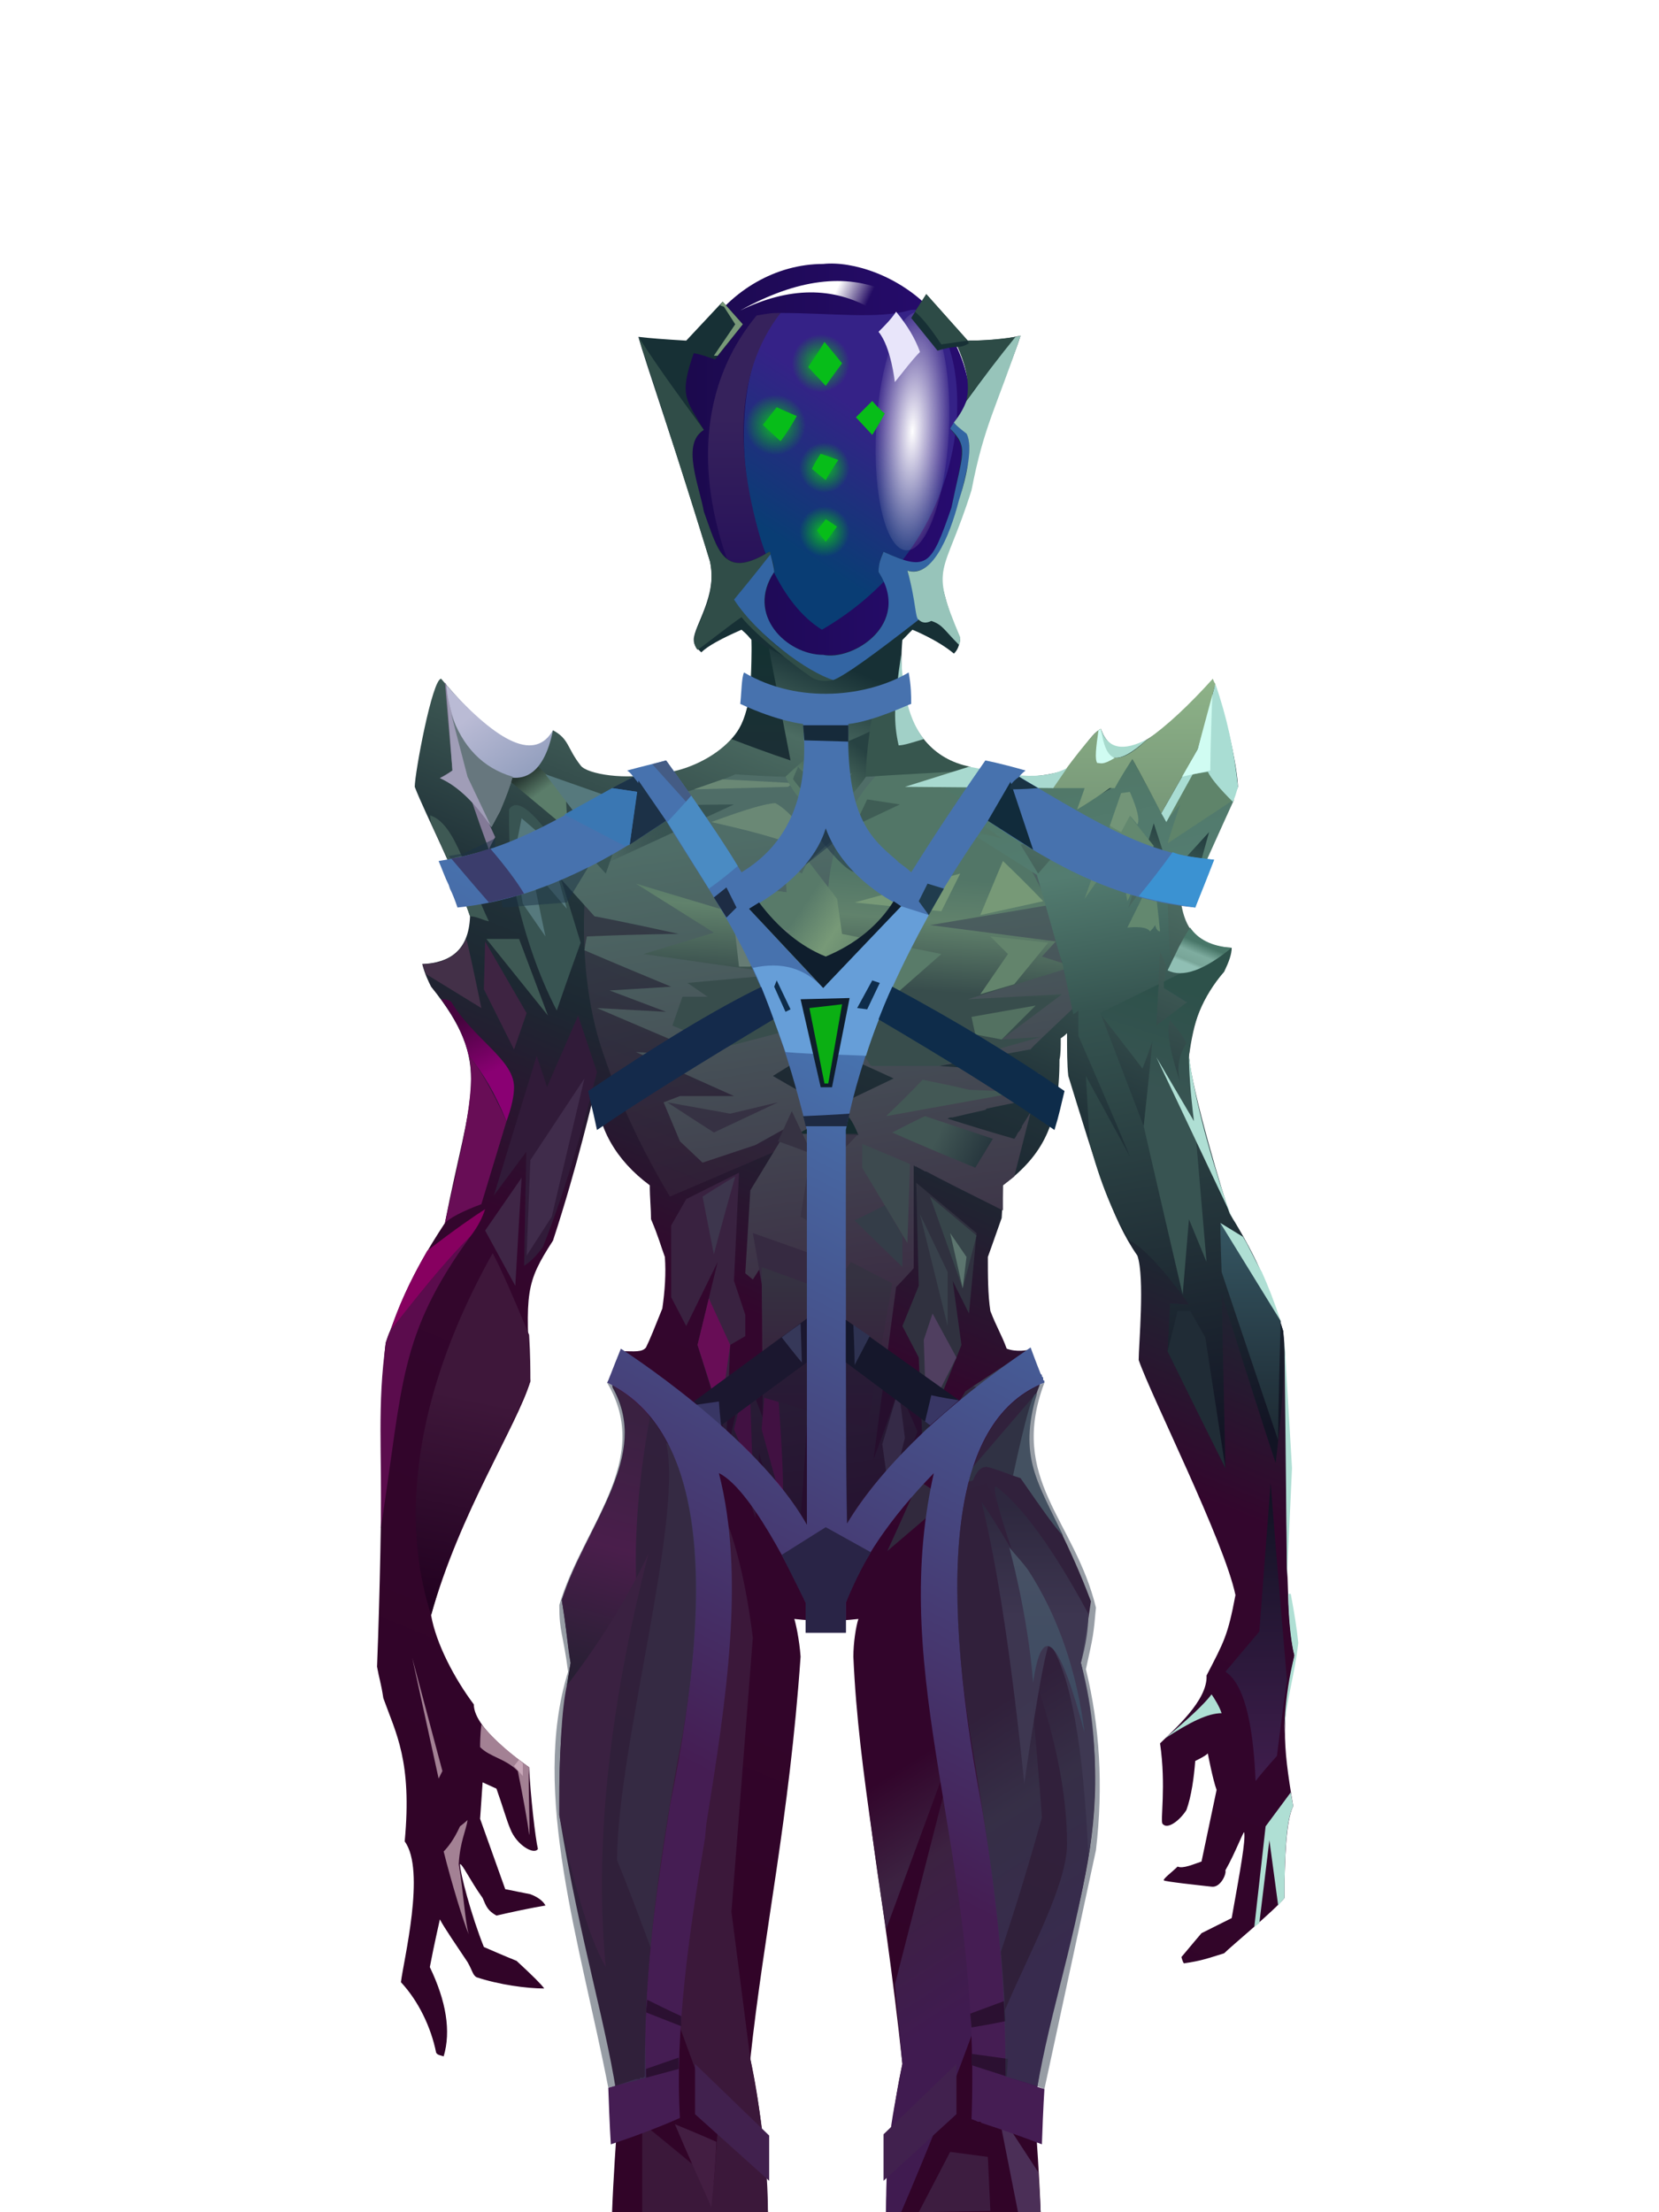 <?xml version="1.0" encoding="UTF-8"?>
<svg xmlns="http://www.w3.org/2000/svg" xmlns:xlink="http://www.w3.org/1999/xlink" width="1320px" height="1760px" viewBox="0 0 1320 1760" version="1.1">
<defs>
</defs>

<defs>
<linearGradient x1="50%" y1="3%" x2="32%" y2="79%" id="id-alien-5-alien-5-0">
<stop stop-color="#173035" offset="0%">
</stop>
<stop stop-color="#4c6c62" offset="7%">
</stop>
<stop stop-color="#213339" offset="27%">
</stop>
<stop stop-color="#1d2832" offset="35%">
</stop>
<stop stop-color="#33062d" offset="53%">
</stop>
<stop stop-color="#310428" offset="100%">
</stop>
</linearGradient>
<linearGradient x1="45%" y1="13%" x2="57%" y2="93%" id="id-alien-5-alien-5-1">
<stop stop-color="#3e404d" offset="0%">
</stop>
<stop stop-color="#35253b" offset="100%">
</stop>
</linearGradient>
<linearGradient x1="42%" y1="8%" x2="50%" y2="91%" id="id-alien-5-alien-5-2">
<stop stop-color="#4f6d67" offset="0%">
</stop>
<stop stop-color="#331335" offset="100%">
</stop>
</linearGradient>
<linearGradient x1="54%" y1="35%" x2="50%" y2="73%" id="id-alien-5-alien-5-3">
<stop stop-color="#527667" offset="0%">
</stop>
<stop stop-color="#61826c" offset="38%">
</stop>
<stop stop-color="#384d4c" offset="100%">
</stop>
</linearGradient>
<linearGradient x1="32%" y1="34%" x2="73%" y2="56%" id="id-alien-5-alien-5-4">
<stop stop-color="#587a69" offset="0%">
</stop>
<stop stop-color="#779977" offset="43%">
</stop>
<stop stop-color="#597b69" offset="100%">
</stop>
</linearGradient>
<linearGradient x1="43%" y1="12%" x2="59%" y2="63%" id="id-alien-5-alien-5-5">
<stop stop-color="#47043f" offset="0%">
</stop>
<stop stop-color="#8a0073" offset="100%">
</stop>
</linearGradient>
<linearGradient x1="50%" y1="39%" x2="45%" y2="100%" id="id-alien-5-alien-5-6">
<stop stop-color="#3e173a" offset="0%">
</stop>
<stop stop-color="#21001f" offset="100%">
</stop>
</linearGradient>
<linearGradient x1="35%" y1="10%" x2="57%" y2="42%" id="id-alien-5-alien-5-7">
<stop stop-color="#263631" offset="0%">
</stop>
<stop stop-color="#5b7d6a" offset="100%">
</stop>
</linearGradient>
<linearGradient x1="54%" y1="10%" x2="47%" y2="100%" id="id-alien-5-alien-5-8">
<stop stop-color="#440737" offset="0%">
</stop>
<stop stop-color="#64004b" offset="49%">
</stop>
<stop stop-color="#1e031a" offset="100%">
</stop>
</linearGradient>
<linearGradient x1="12%" y1="48%" x2="56%" y2="46%" id="id-alien-5-alien-5-9">
<stop stop-color="#273a3e" offset="0%" stop-opacity="0">
</stop>
<stop stop-color="#385452" offset="100%">
</stop>
</linearGradient>
<linearGradient x1="33%" y1="17%" x2="63%" y2="73%" id="id-alien-5-alien-5-10">
<stop stop-color="#babbd5" offset="0%">
</stop>
<stop stop-color="#939fbe" offset="100%">
</stop>
</linearGradient>
<linearGradient x1="50%" y1="0%" x2="58%" y2="97%" id="id-alien-5-alien-5-11">
<stop stop-color="#507767" offset="0%">
</stop>
<stop stop-color="#537c70" offset="16%">
</stop>
<stop stop-color="#355450" offset="36%">
</stop>
<stop stop-color="#121424" offset="100%">
</stop>
</linearGradient>
<linearGradient x1="50%" y1="9%" x2="50%" y2="93%" id="id-alien-5-alien-5-12">
<stop stop-color="#353241" offset="0%">
</stop>
<stop stop-color="#381a3b" offset="100%">
</stop>
</linearGradient>
<linearGradient x1="47%" y1="33%" x2="55%" y2="70%" id="id-alien-5-alien-5-13">
<stop stop-color="#32052b" offset="0%">
</stop>
<stop stop-color="#3c2241" offset="39%">
</stop>
<stop stop-color="#401b50" offset="100%">
</stop>
</linearGradient>
<linearGradient x1="32%" y1="6%" x2="32%" y2="36%" id="id-alien-5-alien-5-14">
<stop stop-color="#2b1833" offset="0%">
</stop>
<stop stop-color="#50395d" offset="100%">
</stop>
</linearGradient>
<linearGradient x1="50%" y1="0%" x2="50%" y2="100%" id="id-alien-5-alien-5-15">
<stop stop-color="#60677d" offset="0%">
</stop>
<stop stop-color="#475878" offset="100%">
</stop>
</linearGradient>
<linearGradient x1="50%" y1="0%" x2="50%" y2="100%" id="id-alien-5-alien-5-16">
<stop stop-color="#101222" offset="0%">
</stop>
<stop stop-color="#3f1d4c" offset="100%">
</stop>
</linearGradient>
<linearGradient x1="50%" y1="0%" x2="50%" y2="100%" id="id-alien-5-alien-5-17">
<stop stop-color="#355662" offset="0%">
</stop>
<stop stop-color="#1d2932" offset="100%">
</stop>
</linearGradient>
<linearGradient x1="51%" y1="10%" x2="47%" y2="42%" id="id-alien-5-alien-5-18">
<stop stop-color="#2d514a" offset="0%">
</stop>
<stop stop-color="#385452" offset="100%">
</stop>
</linearGradient>
<linearGradient x1="95%" y1="60%" x2="43%" y2="47%" id="id-alien-5-alien-5-19">
<stop stop-color="#27373e" offset="0%">
</stop>
<stop stop-color="#415654" offset="100%">
</stop>
</linearGradient>
<linearGradient x1="50%" y1="14%" x2="50%" y2="100%" id="id-alien-5-alien-5-20">
<stop stop-color="#143132" offset="0%">
</stop>
<stop stop-color="#1c2f35" offset="100%">
</stop>
</linearGradient>
<linearGradient x1="50%" y1="31%" x2="29%" y2="71%" id="id-alien-5-alien-5-21">
<stop stop-color="#487668" offset="0%">
</stop>
<stop stop-color="#7eac9f" offset="46%">
</stop>
<stop stop-color="#78a598" offset="85%">
</stop>
<stop stop-color="#90bfb4" offset="100%">
</stop>
</linearGradient>
<linearGradient x1="50%" y1="0%" x2="50%" y2="100%" id="id-alien-5-alien-5-22">
<stop stop-color="#8eb388" offset="0%">
</stop>
<stop stop-color="#779778" offset="100%">
</stop>
</linearGradient>
<linearGradient x1="85%" y1="15%" x2="44%" y2="69%" id="id-alien-5-alien-5-23">
<stop stop-color="#274242" offset="0%">
</stop>
<stop stop-color="#587a69" offset="100%">
</stop>
</linearGradient>
<linearGradient x1="100%" y1="50%" x2="0%" y2="50%" id="id-alien-5-alien-5-24">
<stop stop-color="#290c76" offset="0%">
</stop>
<stop stop-color="#1a0948" offset="100%">
</stop>
</linearGradient>
<linearGradient x1="58%" y1="39%" x2="35%" y2="80%" id="id-alien-5-alien-5-25">
<stop stop-color="#352287" offset="0%">
</stop>
<stop stop-color="#093d74" offset="100%">
</stop>
</linearGradient>
<radialGradient cx="50%" cy="50%" r="185%" id="id-alien-5-alien-5-26" fx="50%" fy="50%" gradientTransform="translate(0.5,0.5) scale(1,0.302) rotate(90) scale(1,0.293) translate(-0.5,-0.5)">
<stop stop-color="#ffffff" offset="0%">
</stop>
<stop stop-color="#ffffff" offset="100%" stop-opacity="0">
</stop>
</radialGradient>
<radialGradient cx="50%" cy="50%" r="50%" id="id-alien-5-alien-5-27" fx="50%" fy="50%">
<stop stop-color="#0ec525" offset="0%">
</stop>
<stop stop-color="#09b420" offset="100%" stop-opacity="0">
</stop>
</radialGradient>
<radialGradient cx="50%" cy="50%" r="50%" id="id-alien-5-alien-5-27" fx="50%" fy="50%">
<stop stop-color="#0ec525" offset="0%">
</stop>
<stop stop-color="#09b420" offset="100%" stop-opacity="0">
</stop>
</radialGradient>
<radialGradient cx="50%" cy="50%" r="50%" id="id-alien-5-alien-5-27" fx="50%" fy="50%">
<stop stop-color="#0ec525" offset="0%">
</stop>
<stop stop-color="#09b420" offset="100%" stop-opacity="0">
</stop>
</radialGradient>
<linearGradient x1="50%" y1="37%" x2="50%" y2="92%" id="id-alien-5-alien-5-30">
<stop stop-color="#36225c" offset="0%">
</stop>
<stop stop-color="#27115a" offset="100%">
</stop>
</linearGradient>
<linearGradient x1="90%" y1="51%" x2="65%" y2="48%" id="id-alien-5-alien-5-31">
<stop stop-color="#ffffff" offset="0%" stop-opacity="0">
</stop>
<stop stop-color="#ffffff" offset="100%">
</stop>
</linearGradient>
<radialGradient cx="50%" cy="50%" r="50%" id="id-alien-5-alien-5-27" fx="50%" fy="50%">
<stop stop-color="#0ec525" offset="0%">
</stop>
<stop stop-color="#09b420" offset="100%" stop-opacity="0">
</stop>
</radialGradient>
<linearGradient x1="59%" y1="27%" x2="45%" y2="78%" id="id-alien-5-alien-5-33">
<stop stop-color="#4772ae" offset="0%">
</stop>
<stop stop-color="#451d53" offset="100%">
</stop>
</linearGradient>
</defs>
<g transform="translate(299,210)" id="id-alien-5-alien-5-34">
<g transform="translate(0,290)" id="id-alien-5-alien-5-35">
<g transform="translate(0,0)" id="id-alien-5-alien-5-36">
<path d="M 312 1260 L 188 1260 C 189 1233 191 1205 193 1176 C 185 1115 163 1048 146 944 C 146 918 145 880 155 823 C 152 807 152 796 148 773 C 170 709 218 658 189 605 C 185 599 196 583 198 575 C 205 575 212 576 215 572 C 218 566 222 556 228 541 C 230 527 231 513 230 500 C 227 492 225 484 219 470 C 219 462 218 453 218 443 C 191 423 176 397 175 366 C 172 376 161 426 141 487 C 119 521 119 528 123 599 C 112 635 67 703 44 785 C 48 808 63 836 78 856 C 78 876 118 903 122 906 C 123 928 127 963 129 971 C 126 976 112 968 107 955 C 104 948 101 937 96 923 L 85 918 L 83 947 L 103 1003 L 123 1007 C 131 1010 134 1014 135 1016 C 123 1018 109 1021 96 1024 C 89 1020 88 1017 85 1010 C 75 996 69 983 67 983 C 67 990 76 1024 86 1049 C 93 1052 102 1056 112 1060 C 125 1072 132 1079 134 1082 C 120 1082 98 1079 80 1073 C 77 1071 77 1068 73 1061 C 65 1049 54 1033 51 1027 C 50 1032 47 1044 43 1065 C 56 1092 60 1116 54 1136 C 51 1135 49 1135 48 1133 C 44 1113 34 1092 20 1077 C 22 1060 40 988 23 965 C 29 901 16 879 6 851 C 4 838 3 837 1 826 C 6 699 4 589 8 568 C 18 541 26 517 55 473 C 75 370 94 347 44 285 C 42 281 39 275 37 267 C 58 266 74 257 75 229 C 65 197 39 147 31 126 C 31 115 45 40 52 40 C 79 72 123 118 141 81 C 154 88 152 95 163 109 C 168 116 200 121 224 115 C 244 116 292 97 296 60 C 298 51 299 34 299 9 L 291 0 C 382 0 427 0 427 0 C 424 4 421 7 419 9 C 415 54 425 104 480 112 C 497 115 518 123 551 112 C 556 106 569 83 577 80 C 590 117 632 78 665 42 C 670 45 685 102 686 126 C 677 149 662 177 649 212 C 645 217 644 217 641 220 C 644 236 651 253 681 254 C 680 260 678 264 675 273 C 656 294 651 313 647 340 C 649 367 675 454 680 467 C 691 484 708 513 722 559 C 728 610 720 774 731 817 C 721 867 721 885 730 937 C 724 948 723 983 723 1010 C 715 1020 681 1048 675 1054 C 662 1058 657 1060 643 1062 C 642 1061 641 1057 641 1057 C 651 1045 657 1038 657 1038 C 673 1030 681 1026 681 1026 C 688 987 692 965 691 958 C 691 955 684 974 676 988 C 677 991 672 1002 665 1001 C 656 1000 628 997 627 996 C 626 995 634 989 638 985 C 642 987 651 983 657 981 C 661 962 665 943 669 924 C 666 916 662 895 662 895 C 660 897 656 899 652 901 C 651 914 649 929 645 940 C 640 948 630 956 626 951 C 624 949 629 921 624 887 C 635 876 662 853 661 833 C 675 806 678 801 684 769 C 675 726 617 611 607 582 C 607 570 612 517 606 499 C 585 469 573 427 551 356 C 550 347 550 336 550 322 C 547 325 545 326 545 326 C 545 333 545 339 544 343 C 544 394 531 419 499 443 C 499 454 498 469 498 469 C 491 489 487 500 487 500 C 487 515 487 530 489 543 C 494 556 498 562 502 573 C 510 576 519 574 519 574 C 522 582 526 590 529 600 C 502 666 535 683 569 774 C 566 793 566 798 561 823 C 595 968 544 1034 524 1175 C 526 1204 528 1232 529 1260 C 447 1260 406 1260 406 1260 C 407 1214 412 1174 419 1142 C 404 1001 384 912 380 818 C 380 807 382 794 384 788 C 366 790 351 790 333 788 C 334 791 337 804 338 818 C 329 947 309 1036 298 1138 C 305 1170 310 1210 312 1260 Z" fill="url(#id-alien-5-alien-5-0)" id="id-alien-5-alien-5-37">
</path>
<path d="M 166 219 C 164 267 170 309 183 344 C 195 379 212 415 234 452 L 325 413 L 327 384 L 228 186 L 166 219 Z" fill="url(#id-alien-5-alien-5-1)" opacity="0.661" id="id-alien-5-alien-5-38">
</path>
<path d="M 473 110 C 504 152 530 204 530 204 C 547 269 555 302 555 302 C 533 323 521 334 521 335 L 521 335 C 520 335 520 335 520 335 C 472 344 448 348 448 348 C 501 352 528 354 528 354 C 522 368 519 375 519 375 C 506 378 495 380 486 382 L 485 383 C 472 386 463 388 459 389 L 458 389 C 456 389 455 390 455 390 C 490 401 508 406 508 406 C 509 405 510 403 511 401 L 512 400 C 513 399 513 398 514 397 L 514 396 C 518 390 520 386 521 385 L 521 385 C 521 385 521 385 521 385 L 508 436 L 499 443 C 499 456 499 462 499 463 L 499 463 L 499 463 C 469 448 449 438 438 432 L 437 432 C 434 430 431 429 430 428 L 429 428 C 428 427 428 427 428 427 C 428 458 428 480 428 493 L 428 494 C 428 495 428 496 428 496 L 428 498 C 428 498 428 498 428 498 L 428 499 C 428 500 428 500 428 500 L 428 501 C 428 502 428 502 428 502 L 428 503 C 428 503 428 503 428 503 L 428 505 C 428 505 428 505 428 505 L 428 506 C 428 507 428 507 428 507 L 428 508 C 428 508 428 508 428 508 L 428 509 L 428 509 C 419 519 414 524 414 524 C 402 615 396 661 396 661 C 410 624 416 605 416 605 C 426 627 431 639 431 639 C 412 688 402 713 402 713 C 377 741 365 754 365 754 C 351 676 344 636 343 634 L 343 634 L 343 634 C 339 700 336 732 336 732 C 330 729 326 727 325 727 L 325 727 C 325 727 325 727 325 727 L 325 727 C 325 727 325 727 325 727 L 305 656 L 302 708 L 282 644 L 294 592 L 308 628 L 307 507 L 300 518 L 294 513 L 298 447 L 329 396 L 302 411 L 260 425 L 242 408 L 229 377 L 242 372 L 285 372 L 207 337 L 265 340 L 176 302 L 231 305 L 186 288 L 235 285 C 189 266 166 256 166 256 C 167 249 168 245 168 245 C 217 243 241 243 241 243 C 196 233 174 229 174 229 C 156 209 147 199 147 199 C 165 176 179 157 190 141 C 224 141 283 118 286 116 L 286 116 C 286 116 286 116 286 116 C 301 117 316 118 331 118 C 343 140 359 163 382 118 C 406 116 419 115 431 114 L 432 114 C 443 113 454 112 473 110 Z M 354 332 C 354 332 342 340 316 356 C 316 356 331 365 362 382 L 362 382 L 412 358 C 412 358 393 349 354 332 Z" fill="url(#id-alien-5-alien-5-2)" id="id-alien-5-alien-5-39">
</path>
<path d="M 343 316 L 278 333 L 236 316 L 244 293 L 264 293 L 248 282 L 325 275 L 213 259 L 269 242 L 207 203 L 317 236 L 278 203 L 327 210 L 326 188 L 339 195 L 344 185 C 350 195 356 202 360 206 C 363 171 376 141 399 116 L 474 112 L 523 195 L 536 220 L 441 236 L 541 249 L 530 261 L 555 269 L 471 295 L 546 291 L 498 327 L 529 325 L 448 348 L 394 348 L 373 316 L 362 278 L 356 269 L 343 316 Z" fill="url(#id-alien-5-alien-5-3)" id="id-alien-5-alien-5-40">
</path>
<polygon points="655 99 625 156 633 180 682 138" fill="#5f846a" id="id-alien-5-alien-5-41">
</polygon>
<polygon points="344 185 367 215 371 243 450 259 417 288 371 296 356 269 342 320 337 269 307 259 328 243 278 203 327 210 325 187 339 195" fill="url(#id-alien-5-alien-5-4)" id="id-alien-5-alien-5-42">
</polygon>
<path d="M 56 45 C 58 57 64 81 73 118 L 95 166 C 91 173 90 176 90 176 C 79 146 74 130 74 130 C 59 123 51 119 51 119 C 58 115 61 113 61 113 L 55 43 C 56 44 56 44 56 45 Z" fill="#837a97" id="id-alien-5-alien-5-43">
</path>
<path d="M 109 118 C 107 125 103 134 99 145 L 92 158 C 79 139 66 126 51 119 C 54 118 57 116 61 113 L 56 45 C 60 83 77 107 109 118 Z" fill="#a09db7" id="id-alien-5-alien-5-44">
</path>
<path d="M 75 229 C 80 229 85 232 90 233 C 73 198 64 156 44 149 C 43 148 43 149 44 155 C 57 182 67 207 75 229 Z" fill="#3e5954" id="id-alien-5-alien-5-45">
</path>
<polygon points="88 247 114 247 137 308" fill="#3e5954" id="id-alien-5-alien-5-46">
</polygon>
<path d="M 52 295 C 55 295 57 295 60 297 C 78 327 110 343 110 365 C 110 372 108 381 104 392 C 95 370 85 353 74 340 C 71 327 65 313 52 295 Z" fill="url(#id-alien-5-alien-5-5)" id="id-alien-5-alien-5-47">
</path>
<path d="M 55 473 C 59 469 68 464 84 458 L 104 392 C 92 366 82 349 74 340 C 81 367 66 422 55 473 Z" fill="#680d56" id="id-alien-5-alien-5-48">
</path>
<path d="M 87 462 C 85 468 82 475 75 484 C 41 519 22 547 12 558 C 17 542 26 521 41 495 C 63 478 79 467 87 462 Z" fill="#870060" id="id-alien-5-alien-5-49">
</path>
<path d="M 75 484 C 18 563 22 600 4 716 C 5 654 1 619 8 568 C 9 565 10 561 12 558 C 44 517 65 493 75 484 Z" fill="#5b0c4d" id="id-alien-5-alien-5-50">
</path>
<path d="M 93 497 C 100 510 109 531 122 562 C 123 578 123 590 123 599 C 93 672 65 708 44 785 C 36 759 4 656 93 497 Z" fill="url(#id-alien-5-alien-5-6)" id="id-alien-5-alien-5-51">
</path>
<polygon points="116 437 87 479 111 523" fill="#3f2646" id="id-alien-5-alien-5-52">
</polygon>
<path d="M 118 507 C 123 504 128 499 133 492 C 149 452 163 405 176 353 L 161 308 L 120 402 L 118 507 Z" fill="#311b39" id="id-alien-5-alien-5-53">
</path>
<polygon points="128 340 143 385 94 451" fill="#311b39" id="id-alien-5-alien-5-54">
</polygon>
<polygon points="166 358 140 468 120 499 123 423" fill="#402c4b" id="id-alien-5-alien-5-55">
</polygon>
<polygon points="120 306 110 335 86 287 87 249" fill="#3e2442" id="id-alien-5-alien-5-56">
</polygon>
<path d="M 84 302 L 40 275 L 37 267 C 54 267 66 260 72 247 C 74 254 78 273 84 302 Z" fill="#433048" id="id-alien-5-alien-5-57">
</path>
<path d="M 73 948 C 73 948 71 950 67 953 C 62 964 57 970 54 973 C 60 997 70 1030 74 1039 C 71 1029 70 1007 66 983 C 67 965 72 956 73 948 Z" fill="#a38194" id="id-alien-5-alien-5-58">
</path>
<path d="M 84 872 C 83 881 83 887 83 890 C 91 898 103 899 113 909 C 117 929 121 950 122 960 C 123 955 121 921 122 906 C 108 896 95 885 84 872 Z" fill="#a38194" id="id-alien-5-alien-5-59">
</path>
<polygon points="114 900 110 905 117 913 117 903" fill="#c8a7b8" id="id-alien-5-alien-5-60">
</polygon>
<path d="M 53 909 C 51 913 50 915 50 915 L 29 819 C 45 879 53 909 53 909 Z" fill="#a38194" id="id-alien-5-alien-5-61">
</path>
<path d="M 312 1260 C 285 1260 252 1260 212 1260 L 212 1189 C 250 1220 269 1236 269 1236 C 271 1208 272 1195 272 1195 C 234 1091 208 1019 192 980 C 192 891 245 708 231 648 C 265 663 289 714 300 803 L 283 1021 L 298 1138 C 307 1184 312 1224 312 1260 Z" fill="#3b183a" id="id-alien-5-alien-5-62">
</path>
<path d="M 153 160 L 105 120 L 127 108 L 151 130 C 152 150 153 160 153 160 Z" fill="url(#id-alien-5-alien-5-7)" id="id-alien-5-alien-5-63">
</path>
<path d="M 238 1190 C 260 1199 271 1204 271 1204 C 270 1228 268 1245 267 1256 C 259 1238 249 1216 238 1190 Z" fill="#431e42" id="id-alien-5-alien-5-64">
</path>
<path d="M 218 628 C 208 683 205 731 208 773 L 152 841 L 155 823 C 153 809 151 792 148 773 C 167 712 221 660 188 600 C 195 603 213 613 218 628 Z" fill="url(#id-alien-5-alien-5-8)" id="id-alien-5-alien-5-65">
</path>
<path d="M 252 659 C 226 626 205 606 188 600 C 190 594 194 585 198 575 L 241 607 L 252 659 Z" fill="#461d48" id="id-alien-5-alien-5-66">
</path>
<polygon points="279 644 256 570 272 504 247 555 235 532 235 475 247 454 289 433 285 519 294 546 294 563 282 570" fill="#392240" id="id-alien-5-alien-5-67">
</polygon>
<polygon points="265 533 282 570 274 626 256 570" fill="#680d56" id="id-alien-5-alien-5-68">
</polygon>
<polygon points="300 674 285 637 294 601 298 615" fill="#680d56" id="id-alien-5-alien-5-69">
</polygon>
<path d="M 312 577 L 320 607 C 324 662 325 691 323 695 C 320 685 315 666 307 637 L 312 577 Z" fill="#680d56" id="id-alien-5-alien-5-70">
</path>
<polygon points="285 140 183 187 166 174 190 141" fill="url(#id-alien-5-alien-5-9)" id="id-alien-5-alien-5-71">
</polygon>
<polygon points="189 178 183 195 162 172" fill="#385452" id="id-alien-5-alien-5-72">
</polygon>
<path d="M 141 81 C 126 155 70 102 63 76 C 60 67 57 56 56 45 C 99 93 127 105 141 81 Z" fill="url(#id-alien-5-alien-5-10)" id="id-alien-5-alien-5-73">
</path>
<path d="M 109 118 C 107 125 104 134 99 145 L 92 158 L 73 118 L 60 68 C 69 94 85 111 109 118 Z" fill="#67777e" id="id-alien-5-alien-5-74">
</path>
<polygon points="332 123 328 126 253 128 276 120" fill="#6a8875" id="id-alien-5-alien-5-75">
</polygon>
<path d="M 267 154 C 294 144 311 139 318 139 C 331 146 346 166 348 181 C 343 174 316 165 267 154 Z" fill="#6a8875" id="id-alien-5-alien-5-76">
</path>
<polygon points="417 140 391 136 381 157" fill="#3f5d55" id="id-alien-5-alien-5-77">
</polygon>
<path d="M 602 104 C 602 104 611 120 629 154 C 629 154 632 149 640 140 L 640 140 L 640 140 C 640 141 636 151 630 171 C 630 171 648 159 683 136 C 683 136 672 160 650 209 L 650 209 L 663 162 C 663 162 653 173 632 196 C 632 196 628 182 619 155 C 619 155 612 177 599 222 C 599 222 605 213 619 195 C 619 195 623 198 630 205 C 630 205 630 248 633 264 C 638 266 645 276 653 292 L 653 292 L 619 320 L 676 460 C 697 493 712 526 722 559 C 724 587 721 622 716 664 C 716 664 701 619 673 529 C 673 529 674 575 676 668 C 676 668 661 637 630 575 L 630 575 L 632 537 C 632 537 637 537 647 538 C 647 538 619 497 600 487 C 587 467 576 440 568 409 C 568 409 567 391 565 356 C 565 356 577 378 600 420 C 600 420 587 388 559 324 L 559 324 L 559 324 C 559 324 559 324 559 324 L 559 324 C 559 324 559 324 559 324 L 559 323 C 559 323 559 323 559 323 L 559 323 C 559 323 559 323 559 323 L 559 322 C 559 322 559 322 559 322 L 559 322 C 559 319 559 313 559 304 C 559 304 558 305 555 307 C 555 307 552 293 546 265 L 546 265 L 546 265 C 545 264 539 241 526 196 C 526 196 507 184 469 160 L 469 160 L 498 167 L 467 145 L 480 145 L 451 126 L 566 123 C 566 123 564 129 559 142 C 559 142 568 137 587 126 C 587 126 592 118 602 104 Z M 577 307 L 611 396 L 618 328 L 610 350 L 577 307 Z M 624 257 C 624 257 623 277 621 316 C 621 316 629 310 646 297 C 646 297 646 297 645 297 L 645 297 C 645 297 645 297 645 297 L 645 297 C 645 297 645 297 644 297 L 644 297 C 642 295 636 292 627 286 L 627 286 L 629 269 C 629 269 629 269 629 268 L 629 268 C 628 267 627 263 624 257 Z M 555 163 L 513 172 L 527 195 L 555 163 Z" fill="url(#id-alien-5-alien-5-11)" id="id-alien-5-alien-5-39">
</path>
<polygon points="465 195 450 225 381 218" fill="#779977" id="id-alien-5-alien-5-79">
</polygon>
<polygon points="284 226 330 241 298 269 289 269" fill="#667c74" id="id-alien-5-alien-5-80">
</polygon>
<polygon points="425 426 423 489 387 429 387 410" fill="#3d4a4f" id="id-alien-5-alien-5-81">
</polygon>
<polygon points="405 459 381 471 419 508 419 483" fill="#343d48" id="id-alien-5-alien-5-82">
</polygon>
<path d="M 183 1065 C 162 1029 146 944 146 944 C 146 893 148 859 152 841 C 178 807 200 772 217 736 C 185 861 174 971 183 1065 Z" fill="#440636" id="id-alien-5-alien-5-83">
</path>
<polygon points="374 561 312 550 300 481 351 499" fill="#362a41" id="id-alien-5-alien-5-84">
</polygon>
<polygon points="378 504 411 521 391 636 309 612 307 508 362 528" fill="url(#id-alien-5-alien-5-12)" id="id-alien-5-alien-5-85">
</polygon>
<polygon points="416 605 421 644 409 692 403 649" fill="#503f60" id="id-alien-5-alien-5-86">
</polygon>
<polygon points="435 648 466 570 459 519 472 545 478 481 430 441 432 523 419 555 432 580" fill="#30313f" id="id-alien-5-alien-5-87">
</polygon>
<polygon points="443 545 462 580 438 627 436 566" fill="#503f60" id="id-alien-5-alien-5-88">
</polygon>
<polygon points="433 466 455 512 455 555" fill="#38414b" id="id-alien-5-alien-5-89">
</polygon>
<polygon points="441 452 467 525 478 483" fill="#37454a" id="id-alien-5-alien-5-90">
</polygon>
<polygon points="457 481 470 500 467 525" fill="#5c756e" id="id-alien-5-alien-5-91">
</polygon>
<polygon points="445 649 464 645 510 610 475 603 469 607" fill="#31293d" id="id-alien-5-alien-5-92">
</polygon>
<path d="M 510 610 C 518 603 525 599 529 600 C 527 593 523 584 519 574 L 475 603 L 510 610 Z" fill="#3b3d4f" id="id-alien-5-alien-5-93">
</path>
<path d="M 502 587 C 505 589 511 593 519 597 L 486 630 C 497 609 503 595 502 587 Z" fill="#4d5867" id="id-alien-5-alien-5-94">
</path>
<path d="M 525 609 L 464 680 L 475 678 C 478 671 481 667 486 667 C 491 668 499 671 507 674 L 525 609 Z" fill="#31293d" id="id-alien-5-alien-5-95">
</path>
<path d="M 526 609 C 511 659 527 680 547 722 C 540 715 529 699 513 676 L 507 674 C 517 628 523 606 526 609 Z" fill="#586777" id="id-alien-5-alien-5-96">
</path>
<path d="M 418 1260 L 406 1260 C 406 1234 407 1215 409 1201 C 410 1188 414 1168 419 1142 L 413 1079 L 466 872 L 406 1035 C 386 909 380 826 387 785 C 400 731 432 696 486 680 L 561 823 C 573 875 575 926 567 977 C 554 1054 534 1108 524 1175 C 523 1185 524 1195 526 1205 C 508 1179 495 1159 486 1145 C 492 1099 550 1012 550 967 C 550 926 540 877 520 823 C 524 875 528 916 530 946 C 501 1051 463 1155 418 1260 Z" fill="url(#id-alien-5-alien-5-13)" id="id-alien-5-alien-5-97">
</path>
<path d="M 432 678 C 447 688 455 693 455 693 L 407 734 C 424 697 432 678 432 678 Z" fill="#31293d" id="id-alien-5-alien-5-98">
</path>
<path d="M 516 919 C 506 822 495 748 482 695 C 490 706 506 733 506 733 C 494 697 490 680 494 683 C 514 698 539 732 567 784 C 567 796 565 809 561 823 C 582 898 567 977 567 977 C 563 889 553 832 536 807 C 530 820 516 919 516 919 Z" fill="url(#id-alien-5-alien-5-14)" opacity="0.839" id="id-alien-5-alien-5-99">
</path>
<path d="M 523 839 C 519 785 504 731 504 731 C 508 736 513 741 519 749 C 543 786 558 830 564 879 C 544 803 530 789 523 839 Z" fill="url(#id-alien-5-alien-5-15)" id="id-alien-5-alien-5-100">
</path>
<polygon points="489 1259 432 1260 457 1212 487 1216" fill="#3d1d40" id="id-alien-5-alien-5-101">
</polygon>
<path d="M 511 1260 C 523 1260 529 1260 529 1260 C 528 1239 527 1228 527 1228 L 495 1179 L 511 1260 Z" fill="#4b2f57" id="id-alien-5-alien-5-102">
</path>
<path d="M 728 926 L 730 937 C 725 946 723 970 723 1010 L 718 1016 L 711 964 L 703 1030 L 699 1033 L 708 953 L 728 926 Z" fill="#afdfd4" id="id-alien-5-alien-5-103">
</path>
<path d="M 665 848 C 667 851 671 857 673 863 C 662 863 648 870 628 883 C 646 868 659 856 665 848 Z" fill="#afdfd4" id="id-alien-5-alien-5-104">
</path>
<path d="M 700 917 C 707 908 717 897 717 897 C 722 857 725 837 725 837 C 716 732 712 680 712 680 C 706 758 703 798 703 798 L 676 830 C 690 839 698 868 700 917 Z" fill="url(#id-alien-5-alien-5-16)" id="id-alien-5-alien-5-105">
</path>
<path d="M 718 646 C 688 557 673 512 673 512 C 672 486 672 473 672 473 L 690 484 L 720 551 C 718 615 718 646 718 646 Z" fill="url(#id-alien-5-alien-5-17)" id="id-alien-5-alien-5-106">
</path>
<path d="M 672 473 L 720 551 C 715 536 710 523 705 512 C 699 502 695 492 690 484 L 672 473 Z" fill="#afdfd4" id="id-alien-5-alien-5-107">
</path>
<path d="M 648 543 L 660 564 L 676 668 C 645 606 630 575 630 575 L 638 543 C 645 543 648 543 648 543 Z" fill="#202c36" id="id-alien-5-alien-5-108">
</path>
<path d="M 681 254 C 681 259 679 265 675 273 C 658 293 649 315 647 340 L 661 504 L 647 470 L 642 530 C 621 440 611 396 611 396 C 616 351 618 328 618 328 C 613 343 610 350 610 350 L 576 306 L 623 283 C 622 292 622 303 621 316 C 621 316 629 310 646 297 C 646 297 645 297 645 297 L 645 297 C 643 296 637 292 627 286 L 627 286 L 627 281 L 681 254 Z M 632 312 C 629 318 631 334 640 361 C 637 350 639 339 645 330 C 641 322 637 318 634 314 L 634 314 L 634 314 L 633 313 L 633 313 L 633 313 C 633 312 632 312 632 312 Z" fill="url(#id-alien-5-alien-5-18)" id="id-alien-5-alien-5-39">
</path>
<path d="M 286 436 C 274 478 269 498 269 498 L 260 452 C 277 441 286 436 286 436 Z" fill="#3d364d" id="id-alien-5-alien-5-110">
</path>
<path d="M 621 341 L 651 392 C 648 368 647 351 647 340 C 651 371 661 410 677 458 C 681 467 683 472 683 472 C 642 385 621 341 621 341 Z" fill="#afdfd4" id="id-alien-5-alien-5-111">
</path>
<path d="M 384 403 C 379 391 375 385 370 385 C 363 387 352 393 336 402 C 368 402 384 403 384 403 Z" fill="#162b2f" id="id-alien-5-alien-5-112">
</path>
<path d="M 489 245 C 519 248 535 250 535 250 L 508 283 L 481 291 L 503 259 C 494 250 489 245 489 245 Z" fill="#63846c" id="id-alien-5-alien-5-113">
</path>
<path d="M 499 185 C 521 206 531 217 531 217 L 481 228 C 493 199 499 185 499 185 Z" fill="#779977" id="id-alien-5-alien-5-114">
</path>
<path d="M 474 309 L 525 300 C 507 318 498 327 498 327 L 477 323 C 475 314 474 309 474 309 Z" fill="#537161" id="id-alien-5-alien-5-115">
</path>
<path d="M 435 359 C 460 364 472 367 472 367 C 498 368 511 369 511 369 L 406 388 C 426 369 435 359 435 359 Z" fill="#435855" id="id-alien-5-alien-5-116">
</path>
<path d="M 411 401 C 428 392 437 388 437 388 C 473 400 491 406 491 406 L 477 429 C 433 411 411 401 411 401 Z" fill="url(#id-alien-5-alien-5-19)" id="id-alien-5-alien-5-117">
</path>
<path d="M 347 418 C 329 411 320 408 320 408 L 331 384 C 342 407 347 418 347 418 Z" fill="#363242" id="id-alien-5-alien-5-118">
</path>
<path d="M 360 427 L 373 473 L 357 479 L 338 468 L 347 411 L 357 402 L 384 402 C 368 419 360 427 360 427 Z" fill="#363142" opacity="0.705" id="id-alien-5-alien-5-119">
</path>
<path d="M 320 377 C 286 393 269 401 269 401 C 244 385 232 377 232 377 L 282 386 C 307 380 320 377 320 377 Z" fill="#2b1f36" opacity="0.539" id="id-alien-5-alien-5-120">
</path>
<path d="M 419 46 C 410 49 406 55 397 60 C 388 101 390 118 390 118 C 420 116 443 115 458 114 C 462 114 467 112 473 110 C 443 104 425 82 419 46 Z" fill="#37564e" id="id-alien-5-alien-5-121">
</path>
<path d="M 418 21 C 412 61 412 75 416 93 C 420 93 426 91 436 88 C 425 74 419 52 418 21 Z" fill="#a1d0c7" id="id-alien-5-alien-5-122">
</path>
<path d="M 330 105 C 312 99 296 93 283 88 C 295 76 301 50 299 9 C 294 3 291 0 291 0 L 299 0 L 312 12 C 324 74 330 105 330 105 Z" fill="url(#id-alien-5-alien-5-20)" id="id-alien-5-alien-5-123">
</path>
<path d="M 163 250 C 150 286 144 304 144 304 C 128 273 117 239 109 201 C 106 178 106 160 106 144 C 111 136 121 142 135 160 C 154 220 163 250 163 250 Z" fill="#385452" id="id-alien-5-alien-5-124">
</path>
<path d="M 116 151 C 113 167 111 175 111 175 L 152 223 L 137 169 C 123 157 116 151 116 151 Z" fill="#56797d" id="id-alien-5-alien-5-125">
</path>
<path d="M 113 193 C 122 199 126 202 126 202 C 132 231 135 245 135 245 L 117 219 C 114 202 113 193 113 193 Z" fill="#56797d" id="id-alien-5-alien-5-126">
</path>
<path d="M 157 145 L 189 135 L 135 116 C 150 136 157 145 157 145 Z" fill="#56797d" id="id-alien-5-alien-5-127">
</path>
<path d="M 668 44 C 677 70 683 97 686 126 C 684 133 684 133 682 138 C 672 128 665 120 662 114 L 650 116 L 629 154 L 625 147 L 654 96 L 668 44 Z" fill="#a9ddd3" id="id-alien-5-alien-5-128">
</path>
<path d="M 664 113 L 641 118 C 650 103 654 96 654 96 L 666 44 C 664 90 664 113 664 113 Z" fill="#d0fcf2" id="id-alien-5-alien-5-129">
</path>
<path d="M 614 88 C 590 110 578 108 577 80 C 582 96 595 98 614 88 Z" fill="#a7dacd" id="id-alien-5-alien-5-130">
</path>
<path d="M 572 84 C 570 97 569 103 569 103 L 558 104 C 567 91 572 84 572 84 Z" stroke="#979797" id="id-alien-5-alien-5-131">
</path>
<path d="M 598 217 C 595 198 591 187 585 185 C 581 191 574 201 564 215 L 591 138 L 619 173 C 605 202 598 217 598 217 Z" fill="#63886f" id="id-alien-5-alien-5-132">
</path>
<path d="M 606 156 C 605 155 603 152 600 149 L 593 162 L 584 157 L 593 131 L 600 130 C 606 144 608 152 606 156 Z" fill="#739578" id="id-alien-5-alien-5-133">
</path>
<path d="M 616 241 C 613 236 598 238 598 238 C 612 210 619 195 619 195 C 621 214 623 230 624 241 C 622 241 621 239 620 236 C 619 238 618 239 616 241 Z" fill="#63886f" id="id-alien-5-alien-5-134">
</path>
<path d="M 648 238 C 641 248 636 260 630 272 C 642 278 659 272 681 254 C 665 253 654 247 648 238 Z" fill="url(#id-alien-5-alien-5-21)" id="id-alien-5-alien-5-135">
</path>
<path d="M 625 147 C 610 118 602 104 602 104 C 592 119 588 127 588 127 C 585 127 584 127 584 127 C 567 139 558 144 558 144 C 562 133 564 127 564 127 L 538 127 C 561 95 574 80 577 80 C 577 89 579 121 613 89 C 630 77 647 61 666 40 C 667 43 668 44 668 44 L 654 96 L 625 147 Z" fill="url(#id-alien-5-alien-5-22)" id="id-alien-5-alien-5-136">
</path>
<path d="M 393 82 C 391 96 390 108 390 118 C 365 154 344 154 326 118 C 330 114 337 108 346 100 C 366 94 381 88 393 82 Z M 336 110 C 335 113 333 116 332 120 C 342 133 350 141 359 143 C 364 139 371 129 379 115 C 379 115 349 127 336 110 Z" fill="url(#id-alien-5-alien-5-23)" id="id-alien-5-alien-5-39">
</path>
<path d="M 726 768 C 727 768 728 768 728 768 C 731 784 733 797 734 807 C 731 834 723 858 723 879 C 723 881 722 852 731 817 C 729 811 726 790 726 768 Z" fill="#afdfd4" id="id-alien-5-alien-5-138">
</path>
<path d="M 588 103 C 578 109 577 107 574 107 C 572 104 573 95 575 81 L 577 80 C 579 93 582 101 588 103 Z" fill="#d0fcf2" id="id-alien-5-alien-5-139">
</path>
<polygon points="723 567 725 755 729 668" fill="#afdfd4" id="id-alien-5-alien-5-140">
</polygon>
<path d="M 421 126 L 539 127 L 550 111 C 541 116 529 118 514 117 C 504 117 494 114 486 113 C 483 112 478 111 472 110 L 421 126 Z" fill="#a8d9cf" id="id-alien-5-alien-5-141">
</path>
</g>
</g>
<g transform="translate(209,0)" id="id-alien-5-alien-5-142">
<path d="M 147 0 C 193 -5 299 46 254 183 C 241 239 201 311 147 316 C 103 316 63 253 43 179 C 5 83 72 0 147 0 Z" fill="url(#id-alien-5-alien-5-24)" id="id-alien-5-alien-5-143">
</path>
<path d="M 146 291 C 81 251 62 92 113 39 C 152 39 191 44 215 37 C 262 25 292 206 146 291 Z" fill="url(#id-alien-5-alien-5-25)" id="id-alien-5-alien-5-144">
</path>
<ellipse transform="translate(218,133) rotate(3) translate(-218,-133)" cx="218" cy="133" fill="url(#id-alien-5-alien-5-26)" id="id-alien-5-alien-5-145" rx="29" ry="95">
</ellipse>
<circle cx="145" cy="79" r="23" fill="url(#id-alien-5-alien-5-27)" id="id-alien-5-alien-5-145">
</circle>
<circle cx="148" cy="213" r="20" fill="url(#id-alien-5-alien-5-27)" id="id-alien-5-alien-5-145">
</circle>
<circle cx="148" cy="162" r="20" fill="url(#id-alien-5-alien-5-27)" id="id-alien-5-alien-5-145">
</circle>
<path d="M 113 39 C 106 39 106 39 94 41 C 14 138 83 264 83 264 L 106 246 C 74 156 76 87 113 39 Z" fill="url(#id-alien-5-alien-5-30)" id="id-alien-5-alien-5-149">
</path>
<path d="M 186 36 C 193 29 193 29 198 22 C 165 7 126 12 81 37 C 120 18 155 18 186 36 Z" fill="url(#id-alien-5-alien-5-31)" id="id-alien-5-alien-5-150">
</path>
<circle cx="109" cy="128" r="24" fill="url(#id-alien-5-alien-5-27)" id="id-alien-5-alien-5-145">
</circle>
<path d="M 110 114 C 121 119 126 121 126 121 C 118 135 113 141 113 141 L 99 128 C 106 119 110 114 110 114 Z" fill="#07bd19" id="id-alien-5-alien-5-152">
</path>
<path d="M 145 151 C 154 154 159 156 159 156 C 152 166 149 172 149 172 L 138 163 C 142 155 145 151 145 151 Z" fill="#07bd19" id="id-alien-5-alien-5-153">
</path>
<path d="M 149 203 C 155 207 158 209 158 209 C 152 217 149 221 149 221 L 142 212 C 147 206 149 203 149 203 Z" fill="#07bd19" id="id-alien-5-alien-5-154">
</path>
<path d="M 186 109 C 192 116 196 119 196 119 C 190 130 186 136 186 136 L 173 122 C 181 114 186 109 186 109 Z" fill="#07bd19" id="id-alien-5-alien-5-155">
</path>
<path d="M 148 62 C 157 73 162 79 162 79 C 153 91 149 97 149 97 L 135 82 C 144 69 148 62 148 62 Z" fill="#07bd19" id="id-alien-5-alien-5-156">
</path>
<path d="M 191 54 C 201 66 204 94 204 94 C 212 84 218 76 224 70 C 220 59 214 49 205 38 C 201 44 196 49 191 54 Z" fill="#e8e5fa" id="id-alien-5-alien-5-157">
</path>
<path d="M 91 299 L 82 291 C 66 298 55 304 50 309 C 47 306 44 304 44 299 C 44 288 63 264 57 237 C 34 160 4 74 0 58 C 8 59 21 60 38 61 L 67 30 L 83 48 L 61 76 C 55 74 50 72 44 71 C 32 105 38 108 52 132 C 34 144 47 172 52 197 C 64 231 69 250 104 229 C 107 237 108 239 108 245 C 85 281 119 311 147 311 C 175 315 217 283 191 245 C 191 241 192 235 195 229 C 228 244 233 244 249 194 C 260 143 260 146 248 131 C 254 120 273 109 254 66 C 250 66 244 67 238 69 L 217 43 L 229 24 L 262 61 C 277 61 292 60 304 57 C 297 79 281 116 278 125 C 273 139 269 163 260 190 C 249 222 241 242 241 250 C 242 263 252 291 256 299 C 255 304 254 307 251 310 C 238 299 218 291 218 291 C 215 294 212 297 210 299 L 149 330 L 91 299 Z" fill="#173035" id="id-alien-5-alien-5-37">
</path>
<polygon points="65 33 67 30 83 48 63 73 60 73 77 48 68 34" fill="#789978" id="id-alien-5-alien-5-159">
</polygon>
<path d="M 0 58 C 18 86 36 110 52 132 C 34 143 48 175 52 197 C 63 227 67 252 104 229 C 105 229 105 230 105 231 C 95 244 86 256 76 267 C 115 319 149 333 178 310 L 172 321 C 164 326 159 330 155 331 C 146 333 140 331 135 327 C 126 321 93 295 82 281 C 73 287 57 300 47 307 C 36 294 64 274 57 237 C 40 182 21 122 0 58 Z" fill="#304d48" id="id-alien-5-alien-5-160">
</path>
<path d="M 229 24 L 262 61 C 274 61 287 60 300 58 C 288 74 266 100 261 109 C 262 103 265 91 254 66 C 259 66 263 63 263 63 C 262 62 262 61 262 61 C 248 63 241 64 241 64 C 233 52 226 43 220 38 C 222 35 225 30 229 24 Z" fill="#2d4b46" id="id-alien-5-alien-5-161">
</path>
<path d="M 105 231 C 107 238 108 243 108 245 C 85 279 118 311 147 311 C 170 316 218 287 191 245 C 191 238 193 234 195 229 C 230 245 233 240 249 194 C 258 150 263 146 248 131 C 249 129 250 128 251 126 C 257 135 265 127 263 156 C 256 186 244 251 214 244 C 217 254 220 267 223 283 C 187 311 165 327 155 331 C 135 325 95 296 76 267 C 81 261 91 249 105 231 Z" fill="#3365a3" id="id-alien-5-alien-5-162">
</path>
<path d="M 304 57 C 303 57 302 58 300 58 C 287 74 274 91 261 109 C 259 114 256 120 251 126 C 252 128 256 131 261 135 C 265 142 264 160 255 188 C 247 219 233 250 214 244 C 221 269 220 282 223 283 C 224 284 227 287 233 284 C 242 287 243 291 255 303 C 256 302 256 299 256 297 C 231 238 243 250 265 180 C 275 128 285 114 304 57 Z" fill="#97c4ba" id="id-alien-5-alien-5-163">
</path>
</g>
<g transform="translate(50,325)" id="id-alien-5-alien-5-164">
<polygon points="203 580 293 514 293 549 225 599" fill="#1b172f" id="id-alien-5-alien-5-50">
</polygon>
<path d="M 223 580 C 224 594 225 601 225 601 C 210 593 202 589 202 589 L 202 583 C 216 581 223 580 223 580 Z" fill="#383664" id="id-alien-5-alien-5-54">
</path>
<polygon points="316 134 292 153 308 121" fill="#1c3348" fill-opacity="0.5" id="id-alien-5-alien-5-42">
</polygon>
<path d="M 303 132 C 317 150 327 159 332 159 C 325 152 317 139 308 121 L 303 132 Z" fill="#1c3348" fill-opacity="0.5" id="id-alien-5-alien-5-80">
</path>
<path d="M 314 133 C 308 138 301 144 292 153 L 308 121 C 310 126 312 130 314 133 Z" fill="#1c3348" fill-opacity="0.5" id="id-alien-5-alien-5-81">
</path>
<path d="M 374 0 C 376 11 376 19 376 25 L 376 25 L 376 25 C 375 25 346 39 326 41 C 324 115 344 132 364 149 L 365 150 L 365 150 L 366 151 C 370 154 373 156 376 159 C 386 143 405 113 435 70 C 435 70 446 72 467 78 C 467 78 463 81 462 83 C 529 123 566 145 617 149 C 611 164 607 173 602 187 C 531 180 479 146 437 118 C 426 135 349 238 324 364 C 324 500 324 602 325 677 C 353 631 402 584 471 537 C 471 537 475 548 479 558 L 480 559 C 480 559 480 559 480 559 L 480 560 C 480 560 481 561 481 561 L 481 562 L 481 562 L 481 563 C 482 563 482 564 482 565 C 411 593 395 705 432 902 C 445 978 452 1050 452 1117 C 459 1120 469 1123 482 1127 C 482 1127 481 1141 480 1171 C 480 1171 457 1162 432 1154 L 431 1153 C 430 1153 429 1153 429 1153 L 427 1152 C 426 1152 425 1151 424 1151 C 432 937 357 802 394 637 C 359 673 336 707 324 740 L 324 740 L 324 740 C 324 741 324 749 324 764 L 324 764 L 323 764 C 323 764 323 764 323 764 L 322 764 C 322 764 322 764 322 764 L 321 764 C 321 764 321 764 321 764 L 320 764 C 320 764 320 764 320 764 L 319 764 C 319 764 319 764 319 764 L 318 764 C 318 764 318 764 318 764 L 317 764 C 317 764 317 764 317 764 L 316 764 C 316 764 316 764 316 764 L 315 764 C 315 764 315 764 315 764 L 314 764 C 314 764 314 764 314 764 L 313 764 C 313 764 312 764 312 764 L 311 764 C 311 764 310 764 310 764 L 309 764 C 305 764 299 764 292 764 L 292 764 L 292 764 C 292 764 292 764 292 764 L 292 763 C 292 762 292 754 292 740 C 292 740 252 651 223 637 C 244 719 229 817 213 916 L 212 927 C 199 1004 188 1082 192 1150 C 174 1158 155 1165 137 1171 C 137 1171 136 1156 135 1126 C 135 1126 146 1123 157 1119 L 158 1119 L 158 1119 L 159 1119 L 159 1119 L 160 1119 C 160 1119 160 1119 160 1118 L 161 1118 C 161 1118 161 1118 161 1118 L 163 1118 C 163 1117 164 1117 164 1117 C 164 1033 171 985 184 902 C 223 712 207 600 134 565 C 134 565 134 565 134 565 L 134 565 C 135 564 138 555 145 538 C 145 538 253 607 293 678 L 293 678 L 293 364 C 261 232 223 187 181 118 C 159 132 95 179 15 187 C 13 181 11 176 9 172 L 8 169 C 5 163 3 157 0 150 C 57 141 87 121 155 83 C 154 82 153 80 150 78 C 150 78 161 75 181 70 C 181 70 221 125 241 159 C 279 136 295 97 290 41 C 290 41 270 39 240 25 C 241 16 241 4 243 0 C 287 26 342 19 374 0 Z M 308 124 C 296 164 247 188 247 188 C 286 230 306 251 306 251 C 330 225 350 203 368 186 C 356 180 321 160 308 124 Z" fill="url(#id-alien-5-alien-5-33)" id="id-alien-5-alien-5-39">
</path>
<polygon points="412 1107 412 1147 354 1200 354 1163" fill="#41214e" id="id-alien-5-alien-5-43">
</polygon>
<polygon points="204 1107 204 1147 263 1200 263 1164" fill="#41214e" id="id-alien-5-alien-5-44">
</polygon>
<path d="M 308 680 L 273 702 L 292 740 L 292 764 L 324 764 C 324 755 324 748 324 740 C 330 726 336 713 344 700 L 308 680 Z" fill="#292446" id="id-alien-5-alien-5-45">
</path>
<path d="M 257 250 C 220 268 174 296 119 333 C 121 343 122 345 126 364 C 161 340 208 311 268 275 C 261 258 257 250 257 250 Z" fill="#142a4b" id="id-alien-5-alien-5-58">
</path>
<polygon points="165 1111 191 1102 191 1111 165 1118" fill="#2b1031" id="id-alien-5-alien-5-46">
</polygon>
<path d="M 166 1056 C 184 1065 193 1069 193 1069 C 193 1075 193 1077 193 1077 L 165 1066 L 166 1056 Z" fill="#2b1031" id="id-alien-5-alien-5-47">
</path>
<polygon points="424 1099 453 1103 452 1117 424 1108" fill="#2b1031" id="id-alien-5-alien-5-48">
</polygon>
<path d="M 424 1078 C 442 1075 451 1073 451 1073 L 450 1057 L 423 1067 L 424 1078 Z" fill="#2b1031" id="id-alien-5-alien-5-49">
</path>
<polygon points="324 549 391 599 414 579 324 515" fill="#15172b" id="id-alien-5-alien-5-51">
</polygon>
<path d="M 134 565 C 171 627 114 680 96 742 C 96 764 99 764 103 795 C 73 891 113 1012 135 1126 C 149 1122 151 1122 165 1118 C 162 1050 172 960 194 846 C 220 691 200 598 134 565 Z" fill="#313c4c" fill-opacity="0.5" id="id-alien-5-alien-5-52">
</path>
<path d="M 451 1117 C 465 1121 475 1124 482 1127 L 523 937 C 529 886 526 838 515 793 C 521 766 521 766 523 744 C 506 674 453 642 482 565 C 462 575 385 603 423 846 C 446 978 451 1042 451 1117 Z" fill="#313c4c" fill-opacity="0.5" id="id-alien-5-alien-5-53">
</path>
<path d="M 273 529 C 283 542 289 549 289 549 L 288 518 C 278 525 273 529 273 529 Z" fill="#363859" id="id-alien-5-alien-5-55">
</path>
<path d="M 276 302 C 299 304 324 304 340 305 C 351 270 368 233 390 193 L 368 186 C 341 214 320 235 306 251 C 291 235 273 230 250 235 C 259 254 267 277 276 302 Z" fill="#669ed8" id="id-alien-5-alien-5-85">
</path>
<path d="M 330 519 C 331 541 331 551 331 551 L 343 528 C 334 522 330 519 330 519 Z" fill="#2e3251" id="id-alien-5-alien-5-56">
</path>
<path d="M 392 575 L 387 596 L 391 599 L 414 579 C 400 577 392 575 392 575 Z" fill="#383664" id="id-alien-5-alien-5-57">
</path>
<path d="M 290 353 C 314 352 327 351 327 351 C 325 358 325 361 325 361 L 292 361 C 291 356 290 353 290 353 Z" fill="#1e2a42" id="id-alien-5-alien-5-59">
</path>
<path d="M 308 226 C 288 218 270 203 255 183 L 247 188 L 306 251 L 368 186 L 362 182 C 350 201 332 216 308 226 Z" fill="#0f1e2d" id="id-alien-5-alien-5-61">
</path>
<polygon points="269 245 267 250 276 270 280 268" fill="#0e2c4a" id="id-alien-5-alien-5-62">
</polygon>
<polygon points="333 267 341 268 351 247 345 245" fill="#0e2c4a" id="id-alien-5-alien-5-64">
</polygon>
<polygon points="288 260 304 330 313 330 327 259" fill="#0f1d2b" id="id-alien-5-alien-5-83">
</polygon>
<polygon points="295 267 307 327 310 327 321 264" fill="#0baf13" id="id-alien-5-alien-5-65">
</polygon>
<polygon points="219 179 229 171 237 187 229 195" fill="#1d2c44" id="id-alien-5-alien-5-66">
</polygon>
<polygon points="390 193 382 182 389 168 402 172" fill="#203c4d" id="id-alien-5-alien-5-67">
</polygon>
<polygon points="437 118 455 87 473 141" fill="#112b3b" id="id-alien-5-alien-5-68">
</polygon>
<path d="M 455 93 C 457 93 465 93 477 92 C 470 88 465 85 462 83 C 459 85 453 90 455 93 Z" fill="#1a3344" id="id-alien-5-alien-5-69">
</path>
<path d="M 602 187 C 590 185 575 183 557 178 C 567 166 576 154 584 143 C 591 146 601 147 617 149 C 611 165 606 177 602 187 Z" fill="#3b92d2" id="id-alien-5-alien-5-70">
</path>
<polygon points="170 73 197 103 201 98 181 70" fill="#445c85" id="id-alien-5-alien-5-197">
</polygon>
<polygon points="152 137 181 118 159 86" fill="#1c3147" id="id-alien-5-alien-5-71">
</polygon>
<polygon points="138 92 165 96 155 83" fill="#1c3348" id="id-alien-5-alien-5-72">
</polygon>
<path d="M 10 148 C 16 155 26 167 40 183 C 49 181 58 179 68 176 C 62 166 53 154 41 140 C 29 144 19 147 10 148 Z" fill="#3b3d6c" id="id-alien-5-alien-5-75">
</path>
<path d="M 102 183 L 51 187 C 50 184 50 182 50 181 C 72 176 95 167 119 155 L 102 183 Z" fill="#1b3247" fill-opacity="0.5" id="id-alien-5-alien-5-76">
</path>
<path d="M 10 148 C 9 148 9 147 8 146 L 20 144 L 45 132 L 45 139 C 34 142 22 145 10 148 Z" fill="#1b3046" fill-opacity="0.5" id="id-alien-5-alien-5-77">
</path>
<polygon points="152 137 148 138 100 113 138 92 158 95" fill="#3a77b3" id="id-alien-5-alien-5-79">
</polygon>
<polygon points="290 42 291 54 326 55 326 42" fill="#162a3a" id="id-alien-5-alien-5-40">
</polygon>
<path d="M 361 250 C 413 278 459 306 498 333 C 495 345 494 351 490 364 C 448 335 401 306 350 276 C 357 258 361 250 361 250 Z" fill="#0e2c4a" id="id-alien-5-alien-5-82">
</path>
<path d="M 182 119 C 195 105 201 98 201 98 C 217 121 229 139 238 154 C 232 159 225 165 215 172 L 182 119 Z" fill="#4a8bc3" id="id-alien-5-alien-5-84">
</path>
<path d="M 293 549 C 293 621 293 664 293 678 C 280 654 257 628 225 599 L 293 549 Z" fill="#1b172f" fill-opacity="0.5" id="id-alien-5-alien-5-86">
</path>
<path d="M 324 549 C 324 608 324 650 325 677 C 337 655 360 629 391 599 L 324 549 Z" fill="#1b172f" fill-opacity="0.5" id="id-alien-5-alien-5-87">
</path>
</g>
</g>
<defs>
</defs>

</svg>
